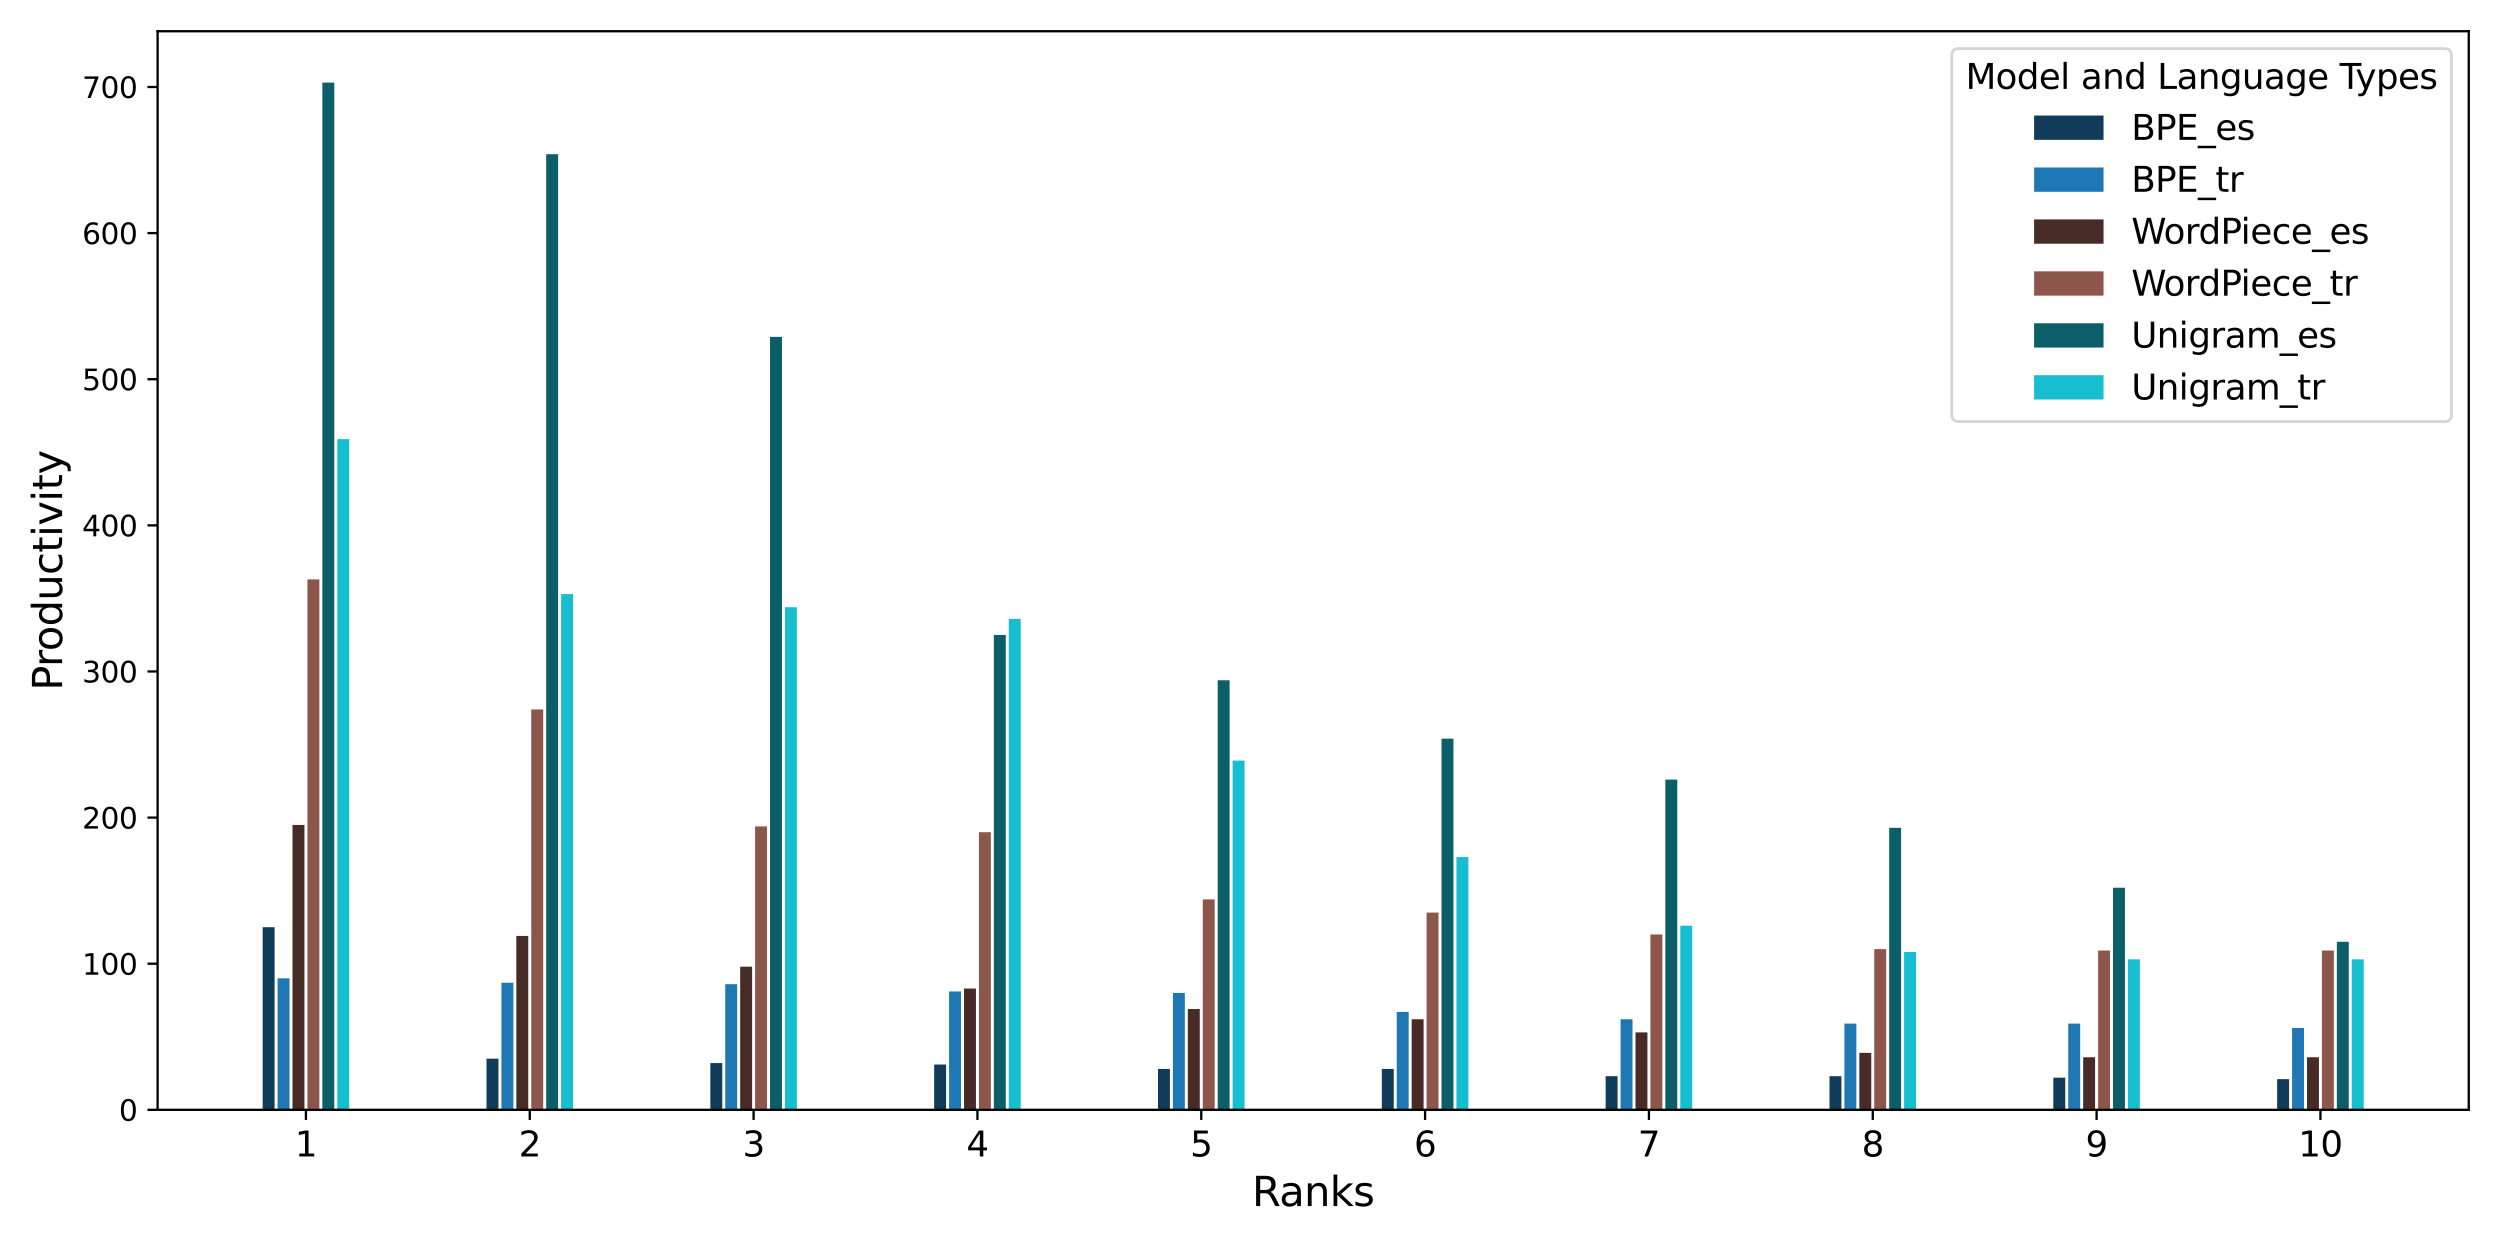 <?xml version="1.0" encoding="utf-8" standalone="no"?>
<!DOCTYPE svg PUBLIC "-//W3C//DTD SVG 1.1//EN"
  "http://www.w3.org/Graphics/SVG/1.1/DTD/svg11.dtd">
<svg xmlns:xlink="http://www.w3.org/1999/xlink" width="864pt" height="432pt" viewBox="0 0 864 432" xmlns="http://www.w3.org/2000/svg" version="1.1">
 <defs>
  <style type="text/css">*{stroke-linejoin: round; stroke-linecap: butt}</style>
 </defs>
 <g id="figure_1">
  <g id="patch_1">
   <path d="M 0 432 
L 864 432 
L 864 0 
L 0 0 
z
" style="fill: #ffffff"/>
  </g>
  <g id="axes_1">
   <g id="patch_2">
    <path d="M 54.47 383.56 
L 853.2 383.56 
L 853.2 10.8 
L 54.47 10.8 
z
" style="fill: #ffffff"/>
   </g>
   <g id="patch_3">
    <path d="M 90.776 383.56 
L 94.902 383.56 
L 94.902 320.436 
L 90.776 320.436 
z
" clip-path="url(#p1b76f4bc09)" style="fill: #103c5a"/>
   </g>
   <g id="patch_4">
    <path d="M 168.132 383.56 
L 172.258 383.56 
L 172.258 365.885 
L 168.132 365.885 
z
" clip-path="url(#p1b76f4bc09)" style="fill: #103c5a"/>
   </g>
   <g id="patch_5">
    <path d="M 245.489 383.56 
L 249.614 383.56 
L 249.614 367.4 
L 245.489 367.4 
z
" clip-path="url(#p1b76f4bc09)" style="fill: #103c5a"/>
   </g>
   <g id="patch_6">
    <path d="M 322.845 383.56 
L 326.971 383.56 
L 326.971 367.905 
L 322.845 367.905 
z
" clip-path="url(#p1b76f4bc09)" style="fill: #103c5a"/>
   </g>
   <g id="patch_7">
    <path d="M 400.201 383.56 
L 404.327 383.56 
L 404.327 369.42 
L 400.201 369.42 
z
" clip-path="url(#p1b76f4bc09)" style="fill: #103c5a"/>
   </g>
   <g id="patch_8">
    <path d="M 477.558 383.56 
L 481.683 383.56 
L 481.683 369.42 
L 477.558 369.42 
z
" clip-path="url(#p1b76f4bc09)" style="fill: #103c5a"/>
   </g>
   <g id="patch_9">
    <path d="M 554.914 383.56 
L 559.04 383.56 
L 559.04 371.945 
L 554.914 371.945 
z
" clip-path="url(#p1b76f4bc09)" style="fill: #103c5a"/>
   </g>
   <g id="patch_10">
    <path d="M 632.27 383.56 
L 636.396 383.56 
L 636.396 371.945 
L 632.27 371.945 
z
" clip-path="url(#p1b76f4bc09)" style="fill: #103c5a"/>
   </g>
   <g id="patch_11">
    <path d="M 709.627 383.56 
L 713.752 383.56 
L 713.752 372.45 
L 709.627 372.45 
z
" clip-path="url(#p1b76f4bc09)" style="fill: #103c5a"/>
   </g>
   <g id="patch_12">
    <path d="M 786.983 383.56 
L 791.109 383.56 
L 791.109 372.955 
L 786.983 372.955 
z
" clip-path="url(#p1b76f4bc09)" style="fill: #103c5a"/>
   </g>
   <g id="patch_13">
    <path d="M 95.933 383.56 
L 100.059 383.56 
L 100.059 338.111 
L 95.933 338.111 
z
" clip-path="url(#p1b76f4bc09)" style="fill: #1f77b4"/>
   </g>
   <g id="patch_14">
    <path d="M 173.289 383.56 
L 177.415 383.56 
L 177.415 339.626 
L 173.289 339.626 
z
" clip-path="url(#p1b76f4bc09)" style="fill: #1f77b4"/>
   </g>
   <g id="patch_15">
    <path d="M 250.646 383.56 
L 254.771 383.56 
L 254.771 340.131 
L 250.646 340.131 
z
" clip-path="url(#p1b76f4bc09)" style="fill: #1f77b4"/>
   </g>
   <g id="patch_16">
    <path d="M 328.002 383.56 
L 332.128 383.56 
L 332.128 342.656 
L 328.002 342.656 
z
" clip-path="url(#p1b76f4bc09)" style="fill: #1f77b4"/>
   </g>
   <g id="patch_17">
    <path d="M 405.358 383.56 
L 409.484 383.56 
L 409.484 343.161 
L 405.358 343.161 
z
" clip-path="url(#p1b76f4bc09)" style="fill: #1f77b4"/>
   </g>
   <g id="patch_18">
    <path d="M 482.715 383.56 
L 486.84 383.56 
L 486.84 349.726 
L 482.715 349.726 
z
" clip-path="url(#p1b76f4bc09)" style="fill: #1f77b4"/>
   </g>
   <g id="patch_19">
    <path d="M 560.071 383.56 
L 564.197 383.56 
L 564.197 352.25 
L 560.071 352.25 
z
" clip-path="url(#p1b76f4bc09)" style="fill: #1f77b4"/>
   </g>
   <g id="patch_20">
    <path d="M 637.427 383.56 
L 641.553 383.56 
L 641.553 353.765 
L 637.427 353.765 
z
" clip-path="url(#p1b76f4bc09)" style="fill: #1f77b4"/>
   </g>
   <g id="patch_21">
    <path d="M 714.784 383.56 
L 718.909 383.56 
L 718.909 353.765 
L 714.784 353.765 
z
" clip-path="url(#p1b76f4bc09)" style="fill: #1f77b4"/>
   </g>
   <g id="patch_22">
    <path d="M 792.14 383.56 
L 796.266 383.56 
L 796.266 355.28 
L 792.14 355.28 
z
" clip-path="url(#p1b76f4bc09)" style="fill: #1f77b4"/>
   </g>
   <g id="patch_23">
    <path d="M 101.09 383.56 
L 105.216 383.56 
L 105.216 285.087 
L 101.09 285.087 
z
" clip-path="url(#p1b76f4bc09)" style="fill: #462b26"/>
   </g>
   <g id="patch_24">
    <path d="M 178.446 383.56 
L 182.572 383.56 
L 182.572 323.466 
L 178.446 323.466 
z
" clip-path="url(#p1b76f4bc09)" style="fill: #462b26"/>
   </g>
   <g id="patch_25">
    <path d="M 255.803 383.56 
L 259.928 383.56 
L 259.928 334.071 
L 255.803 334.071 
z
" clip-path="url(#p1b76f4bc09)" style="fill: #462b26"/>
   </g>
   <g id="patch_26">
    <path d="M 333.159 383.56 
L 337.285 383.56 
L 337.285 341.646 
L 333.159 341.646 
z
" clip-path="url(#p1b76f4bc09)" style="fill: #462b26"/>
   </g>
   <g id="patch_27">
    <path d="M 410.515 383.56 
L 414.641 383.56 
L 414.641 348.716 
L 410.515 348.716 
z
" clip-path="url(#p1b76f4bc09)" style="fill: #462b26"/>
   </g>
   <g id="patch_28">
    <path d="M 487.872 383.56 
L 491.997 383.56 
L 491.997 352.25 
L 487.872 352.25 
z
" clip-path="url(#p1b76f4bc09)" style="fill: #462b26"/>
   </g>
   <g id="patch_29">
    <path d="M 565.228 383.56 
L 569.354 383.56 
L 569.354 356.795 
L 565.228 356.795 
z
" clip-path="url(#p1b76f4bc09)" style="fill: #462b26"/>
   </g>
   <g id="patch_30">
    <path d="M 642.584 383.56 
L 646.71 383.56 
L 646.71 363.865 
L 642.584 363.865 
z
" clip-path="url(#p1b76f4bc09)" style="fill: #462b26"/>
   </g>
   <g id="patch_31">
    <path d="M 719.941 383.56 
L 724.066 383.56 
L 724.066 365.38 
L 719.941 365.38 
z
" clip-path="url(#p1b76f4bc09)" style="fill: #462b26"/>
   </g>
   <g id="patch_32">
    <path d="M 797.297 383.56 
L 801.423 383.56 
L 801.423 365.38 
L 797.297 365.38 
z
" clip-path="url(#p1b76f4bc09)" style="fill: #462b26"/>
   </g>
   <g id="patch_33">
    <path d="M 106.247 383.56 
L 110.373 383.56 
L 110.373 200.248 
L 106.247 200.248 
z
" clip-path="url(#p1b76f4bc09)" style="fill: #8c564b"/>
   </g>
   <g id="patch_34">
    <path d="M 183.604 383.56 
L 187.729 383.56 
L 187.729 245.192 
L 183.604 245.192 
z
" clip-path="url(#p1b76f4bc09)" style="fill: #8c564b"/>
   </g>
   <g id="patch_35">
    <path d="M 260.96 383.56 
L 265.086 383.56 
L 265.086 285.592 
L 260.96 285.592 
z
" clip-path="url(#p1b76f4bc09)" style="fill: #8c564b"/>
   </g>
   <g id="patch_36">
    <path d="M 338.316 383.56 
L 342.442 383.56 
L 342.442 287.611 
L 338.316 287.611 
z
" clip-path="url(#p1b76f4bc09)" style="fill: #8c564b"/>
   </g>
   <g id="patch_37">
    <path d="M 415.673 383.56 
L 419.798 383.56 
L 419.798 310.841 
L 415.673 310.841 
z
" clip-path="url(#p1b76f4bc09)" style="fill: #8c564b"/>
   </g>
   <g id="patch_38">
    <path d="M 493.029 383.56 
L 497.155 383.56 
L 497.155 315.386 
L 493.029 315.386 
z
" clip-path="url(#p1b76f4bc09)" style="fill: #8c564b"/>
   </g>
   <g id="patch_39">
    <path d="M 570.385 383.56 
L 574.511 383.56 
L 574.511 322.961 
L 570.385 322.961 
z
" clip-path="url(#p1b76f4bc09)" style="fill: #8c564b"/>
   </g>
   <g id="patch_40">
    <path d="M 647.742 383.56 
L 651.867 383.56 
L 651.867 328.011 
L 647.742 328.011 
z
" clip-path="url(#p1b76f4bc09)" style="fill: #8c564b"/>
   </g>
   <g id="patch_41">
    <path d="M 725.098 383.56 
L 729.224 383.56 
L 729.224 328.516 
L 725.098 328.516 
z
" clip-path="url(#p1b76f4bc09)" style="fill: #8c564b"/>
   </g>
   <g id="patch_42">
    <path d="M 802.454 383.56 
L 806.58 383.56 
L 806.58 328.516 
L 802.454 328.516 
z
" clip-path="url(#p1b76f4bc09)" style="fill: #8c564b"/>
   </g>
   <g id="patch_43">
    <path d="M 111.404 383.56 
L 115.53 383.56 
L 115.53 28.55 
L 111.404 28.55 
z
" clip-path="url(#p1b76f4bc09)" style="fill: #0c5f68"/>
   </g>
   <g id="patch_44">
    <path d="M 188.761 383.56 
L 192.886 383.56 
L 192.886 53.295 
L 188.761 53.295 
z
" clip-path="url(#p1b76f4bc09)" style="fill: #0c5f68"/>
   </g>
   <g id="patch_45">
    <path d="M 266.117 383.56 
L 270.243 383.56 
L 270.243 116.419 
L 266.117 116.419 
z
" clip-path="url(#p1b76f4bc09)" style="fill: #0c5f68"/>
   </g>
   <g id="patch_46">
    <path d="M 343.473 383.56 
L 347.599 383.56 
L 347.599 219.438 
L 343.473 219.438 
z
" clip-path="url(#p1b76f4bc09)" style="fill: #0c5f68"/>
   </g>
   <g id="patch_47">
    <path d="M 420.83 383.56 
L 424.955 383.56 
L 424.955 235.092 
L 420.83 235.092 
z
" clip-path="url(#p1b76f4bc09)" style="fill: #0c5f68"/>
   </g>
   <g id="patch_48">
    <path d="M 498.186 383.56 
L 502.312 383.56 
L 502.312 255.292 
L 498.186 255.292 
z
" clip-path="url(#p1b76f4bc09)" style="fill: #0c5f68"/>
   </g>
   <g id="patch_49">
    <path d="M 575.542 383.56 
L 579.668 383.56 
L 579.668 269.432 
L 575.542 269.432 
z
" clip-path="url(#p1b76f4bc09)" style="fill: #0c5f68"/>
   </g>
   <g id="patch_50">
    <path d="M 652.899 383.56 
L 657.024 383.56 
L 657.024 286.097 
L 652.899 286.097 
z
" clip-path="url(#p1b76f4bc09)" style="fill: #0c5f68"/>
   </g>
   <g id="patch_51">
    <path d="M 730.255 383.56 
L 734.381 383.56 
L 734.381 306.801 
L 730.255 306.801 
z
" clip-path="url(#p1b76f4bc09)" style="fill: #0c5f68"/>
   </g>
   <g id="patch_52">
    <path d="M 807.611 383.56 
L 811.737 383.56 
L 811.737 325.486 
L 807.611 325.486 
z
" clip-path="url(#p1b76f4bc09)" style="fill: #0c5f68"/>
   </g>
   <g id="patch_53">
    <path d="M 116.561 383.56 
L 120.687 383.56 
L 120.687 151.769 
L 116.561 151.769 
z
" clip-path="url(#p1b76f4bc09)" style="fill: #17becf"/>
   </g>
   <g id="patch_54">
    <path d="M 193.918 383.56 
L 198.043 383.56 
L 198.043 205.298 
L 193.918 205.298 
z
" clip-path="url(#p1b76f4bc09)" style="fill: #17becf"/>
   </g>
   <g id="patch_55">
    <path d="M 271.274 383.56 
L 275.4 383.56 
L 275.4 209.843 
L 271.274 209.843 
z
" clip-path="url(#p1b76f4bc09)" style="fill: #17becf"/>
   </g>
   <g id="patch_56">
    <path d="M 348.63 383.56 
L 352.756 383.56 
L 352.756 213.883 
L 348.63 213.883 
z
" clip-path="url(#p1b76f4bc09)" style="fill: #17becf"/>
   </g>
   <g id="patch_57">
    <path d="M 425.987 383.56 
L 430.112 383.56 
L 430.112 262.867 
L 425.987 262.867 
z
" clip-path="url(#p1b76f4bc09)" style="fill: #17becf"/>
   </g>
   <g id="patch_58">
    <path d="M 503.343 383.56 
L 507.469 383.56 
L 507.469 296.196 
L 503.343 296.196 
z
" clip-path="url(#p1b76f4bc09)" style="fill: #17becf"/>
   </g>
   <g id="patch_59">
    <path d="M 580.699 383.56 
L 584.825 383.56 
L 584.825 319.931 
L 580.699 319.931 
z
" clip-path="url(#p1b76f4bc09)" style="fill: #17becf"/>
   </g>
   <g id="patch_60">
    <path d="M 658.056 383.56 
L 662.181 383.56 
L 662.181 329.021 
L 658.056 329.021 
z
" clip-path="url(#p1b76f4bc09)" style="fill: #17becf"/>
   </g>
   <g id="patch_61">
    <path d="M 735.412 383.56 
L 739.538 383.56 
L 739.538 331.546 
L 735.412 331.546 
z
" clip-path="url(#p1b76f4bc09)" style="fill: #17becf"/>
   </g>
   <g id="patch_62">
    <path d="M 812.768 383.56 
L 816.894 383.56 
L 816.894 331.546 
L 812.768 331.546 
z
" clip-path="url(#p1b76f4bc09)" style="fill: #17becf"/>
   </g>
   <g id="matplotlib.axis_1">
    <g id="xtick_1">
     <g id="line2d_1">
      <defs>
       <path id="m0a5ad9928a" d="M 0 0 
L 0 3.5 
" style="stroke: #000000; stroke-width: 0.8"/>
      </defs>
      <g>
       <use xlink:href="#m0a5ad9928a" x="105.731" y="383.56" style="stroke: #000000; stroke-width: 0.8"/>
      </g>
     </g>
     <g id="text_1">
      <!-- 1 -->
      <g transform="translate(101.914 399.678) scale(0.12 -0.12)">
       <defs>
        <path id="DejaVuSans-31" d="M 794 531 
L 1825 531 
L 1825 4091 
L 703 3866 
L 703 4441 
L 1819 4666 
L 2450 4666 
L 2450 531 
L 3481 531 
L 3481 0 
L 794 0 
L 794 531 
z
" transform="scale(0.016)"/>
       </defs>
       <use xlink:href="#DejaVuSans-31"/>
      </g>
     </g>
    </g>
    <g id="xtick_2">
     <g id="line2d_2">
      <g>
       <use xlink:href="#m0a5ad9928a" x="183.088" y="383.56" style="stroke: #000000; stroke-width: 0.8"/>
      </g>
     </g>
     <g id="text_2">
      <!-- 2 -->
      <g transform="translate(179.27 399.678) scale(0.12 -0.12)">
       <defs>
        <path id="DejaVuSans-32" d="M 1228 531 
L 3431 531 
L 3431 0 
L 469 0 
L 469 531 
Q 828 903 1448 1529 
Q 2069 2156 2228 2338 
Q 2531 2678 2651 2914 
Q 2772 3150 2772 3378 
Q 2772 3750 2511 3984 
Q 2250 4219 1831 4219 
Q 1534 4219 1204 4116 
Q 875 4013 500 3803 
L 500 4441 
Q 881 4594 1212 4672 
Q 1544 4750 1819 4750 
Q 2544 4750 2975 4387 
Q 3406 4025 3406 3419 
Q 3406 3131 3298 2873 
Q 3191 2616 2906 2266 
Q 2828 2175 2409 1742 
Q 1991 1309 1228 531 
z
" transform="scale(0.016)"/>
       </defs>
       <use xlink:href="#DejaVuSans-32"/>
      </g>
     </g>
    </g>
    <g id="xtick_3">
     <g id="line2d_3">
      <g>
       <use xlink:href="#m0a5ad9928a" x="260.444" y="383.56" style="stroke: #000000; stroke-width: 0.8"/>
      </g>
     </g>
     <g id="text_3">
      <!-- 3 -->
      <g transform="translate(256.627 399.678) scale(0.12 -0.12)">
       <defs>
        <path id="DejaVuSans-33" d="M 2597 2516 
Q 3050 2419 3304 2112 
Q 3559 1806 3559 1356 
Q 3559 666 3084 287 
Q 2609 -91 1734 -91 
Q 1441 -91 1130 -33 
Q 819 25 488 141 
L 488 750 
Q 750 597 1062 519 
Q 1375 441 1716 441 
Q 2309 441 2620 675 
Q 2931 909 2931 1356 
Q 2931 1769 2642 2001 
Q 2353 2234 1838 2234 
L 1294 2234 
L 1294 2753 
L 1863 2753 
Q 2328 2753 2575 2939 
Q 2822 3125 2822 3475 
Q 2822 3834 2567 4026 
Q 2313 4219 1838 4219 
Q 1578 4219 1281 4162 
Q 984 4106 628 3988 
L 628 4550 
Q 988 4650 1302 4700 
Q 1616 4750 1894 4750 
Q 2613 4750 3031 4423 
Q 3450 4097 3450 3541 
Q 3450 3153 3228 2886 
Q 3006 2619 2597 2516 
z
" transform="scale(0.016)"/>
       </defs>
       <use xlink:href="#DejaVuSans-33"/>
      </g>
     </g>
    </g>
    <g id="xtick_4">
     <g id="line2d_4">
      <g>
       <use xlink:href="#m0a5ad9928a" x="337.8" y="383.56" style="stroke: #000000; stroke-width: 0.8"/>
      </g>
     </g>
     <g id="text_4">
      <!-- 4 -->
      <g transform="translate(333.983 399.678) scale(0.12 -0.12)">
       <defs>
        <path id="DejaVuSans-34" d="M 2419 4116 
L 825 1625 
L 2419 1625 
L 2419 4116 
z
M 2253 4666 
L 3047 4666 
L 3047 1625 
L 3713 1625 
L 3713 1100 
L 3047 1100 
L 3047 0 
L 2419 0 
L 2419 1100 
L 313 1100 
L 313 1709 
L 2253 4666 
z
" transform="scale(0.016)"/>
       </defs>
       <use xlink:href="#DejaVuSans-34"/>
      </g>
     </g>
    </g>
    <g id="xtick_5">
     <g id="line2d_5">
      <g>
       <use xlink:href="#m0a5ad9928a" x="415.157" y="383.56" style="stroke: #000000; stroke-width: 0.8"/>
      </g>
     </g>
     <g id="text_5">
      <!-- 5 -->
      <g transform="translate(411.339 399.678) scale(0.12 -0.12)">
       <defs>
        <path id="DejaVuSans-35" d="M 691 4666 
L 3169 4666 
L 3169 4134 
L 1269 4134 
L 1269 2991 
Q 1406 3038 1543 3061 
Q 1681 3084 1819 3084 
Q 2600 3084 3056 2656 
Q 3513 2228 3513 1497 
Q 3513 744 3044 326 
Q 2575 -91 1722 -91 
Q 1428 -91 1123 -41 
Q 819 9 494 109 
L 494 744 
Q 775 591 1075 516 
Q 1375 441 1709 441 
Q 2250 441 2565 725 
Q 2881 1009 2881 1497 
Q 2881 1984 2565 2268 
Q 2250 2553 1709 2553 
Q 1456 2553 1204 2497 
Q 953 2441 691 2322 
L 691 4666 
z
" transform="scale(0.016)"/>
       </defs>
       <use xlink:href="#DejaVuSans-35"/>
      </g>
     </g>
    </g>
    <g id="xtick_6">
     <g id="line2d_6">
      <g>
       <use xlink:href="#m0a5ad9928a" x="492.513" y="383.56" style="stroke: #000000; stroke-width: 0.8"/>
      </g>
     </g>
     <g id="text_6">
      <!-- 6 -->
      <g transform="translate(488.696 399.678) scale(0.12 -0.12)">
       <defs>
        <path id="DejaVuSans-36" d="M 2113 2584 
Q 1688 2584 1439 2293 
Q 1191 2003 1191 1497 
Q 1191 994 1439 701 
Q 1688 409 2113 409 
Q 2538 409 2786 701 
Q 3034 994 3034 1497 
Q 3034 2003 2786 2293 
Q 2538 2584 2113 2584 
z
M 3366 4563 
L 3366 3988 
Q 3128 4100 2886 4159 
Q 2644 4219 2406 4219 
Q 1781 4219 1451 3797 
Q 1122 3375 1075 2522 
Q 1259 2794 1537 2939 
Q 1816 3084 2150 3084 
Q 2853 3084 3261 2657 
Q 3669 2231 3669 1497 
Q 3669 778 3244 343 
Q 2819 -91 2113 -91 
Q 1303 -91 875 529 
Q 447 1150 447 2328 
Q 447 3434 972 4092 
Q 1497 4750 2381 4750 
Q 2619 4750 2861 4703 
Q 3103 4656 3366 4563 
z
" transform="scale(0.016)"/>
       </defs>
       <use xlink:href="#DejaVuSans-36"/>
      </g>
     </g>
    </g>
    <g id="xtick_7">
     <g id="line2d_7">
      <g>
       <use xlink:href="#m0a5ad9928a" x="569.87" y="383.56" style="stroke: #000000; stroke-width: 0.8"/>
      </g>
     </g>
     <g id="text_7">
      <!-- 7 -->
      <g transform="translate(566.052 399.678) scale(0.12 -0.12)">
       <defs>
        <path id="DejaVuSans-37" d="M 525 4666 
L 3525 4666 
L 3525 4397 
L 1831 0 
L 1172 0 
L 2766 4134 
L 525 4134 
L 525 4666 
z
" transform="scale(0.016)"/>
       </defs>
       <use xlink:href="#DejaVuSans-37"/>
      </g>
     </g>
    </g>
    <g id="xtick_8">
     <g id="line2d_8">
      <g>
       <use xlink:href="#m0a5ad9928a" x="647.226" y="383.56" style="stroke: #000000; stroke-width: 0.8"/>
      </g>
     </g>
     <g id="text_8">
      <!-- 8 -->
      <g transform="translate(643.408 399.678) scale(0.12 -0.12)">
       <defs>
        <path id="DejaVuSans-38" d="M 2034 2216 
Q 1584 2216 1326 1975 
Q 1069 1734 1069 1313 
Q 1069 891 1326 650 
Q 1584 409 2034 409 
Q 2484 409 2743 651 
Q 3003 894 3003 1313 
Q 3003 1734 2745 1975 
Q 2488 2216 2034 2216 
z
M 1403 2484 
Q 997 2584 770 2862 
Q 544 3141 544 3541 
Q 544 4100 942 4425 
Q 1341 4750 2034 4750 
Q 2731 4750 3128 4425 
Q 3525 4100 3525 3541 
Q 3525 3141 3298 2862 
Q 3072 2584 2669 2484 
Q 3125 2378 3379 2068 
Q 3634 1759 3634 1313 
Q 3634 634 3220 271 
Q 2806 -91 2034 -91 
Q 1263 -91 848 271 
Q 434 634 434 1313 
Q 434 1759 690 2068 
Q 947 2378 1403 2484 
z
M 1172 3481 
Q 1172 3119 1398 2916 
Q 1625 2713 2034 2713 
Q 2441 2713 2670 2916 
Q 2900 3119 2900 3481 
Q 2900 3844 2670 4047 
Q 2441 4250 2034 4250 
Q 1625 4250 1398 4047 
Q 1172 3844 1172 3481 
z
" transform="scale(0.016)"/>
       </defs>
       <use xlink:href="#DejaVuSans-38"/>
      </g>
     </g>
    </g>
    <g id="xtick_9">
     <g id="line2d_9">
      <g>
       <use xlink:href="#m0a5ad9928a" x="724.582" y="383.56" style="stroke: #000000; stroke-width: 0.8"/>
      </g>
     </g>
     <g id="text_9">
      <!-- 9 -->
      <g transform="translate(720.765 399.678) scale(0.12 -0.12)">
       <defs>
        <path id="DejaVuSans-39" d="M 703 97 
L 703 672 
Q 941 559 1184 500 
Q 1428 441 1663 441 
Q 2288 441 2617 861 
Q 2947 1281 2994 2138 
Q 2813 1869 2534 1725 
Q 2256 1581 1919 1581 
Q 1219 1581 811 2004 
Q 403 2428 403 3163 
Q 403 3881 828 4315 
Q 1253 4750 1959 4750 
Q 2769 4750 3195 4129 
Q 3622 3509 3622 2328 
Q 3622 1225 3098 567 
Q 2575 -91 1691 -91 
Q 1453 -91 1209 -44 
Q 966 3 703 97 
z
M 1959 2075 
Q 2384 2075 2632 2365 
Q 2881 2656 2881 3163 
Q 2881 3666 2632 3958 
Q 2384 4250 1959 4250 
Q 1534 4250 1286 3958 
Q 1038 3666 1038 3163 
Q 1038 2656 1286 2365 
Q 1534 2075 1959 2075 
z
" transform="scale(0.016)"/>
       </defs>
       <use xlink:href="#DejaVuSans-39"/>
      </g>
     </g>
    </g>
    <g id="xtick_10">
     <g id="line2d_10">
      <g>
       <use xlink:href="#m0a5ad9928a" x="801.939" y="383.56" style="stroke: #000000; stroke-width: 0.8"/>
      </g>
     </g>
     <g id="text_10">
      <!-- 10 -->
      <g transform="translate(794.304 399.678) scale(0.12 -0.12)">
       <defs>
        <path id="DejaVuSans-30" d="M 2034 4250 
Q 1547 4250 1301 3770 
Q 1056 3291 1056 2328 
Q 1056 1369 1301 889 
Q 1547 409 2034 409 
Q 2525 409 2770 889 
Q 3016 1369 3016 2328 
Q 3016 3291 2770 3770 
Q 2525 4250 2034 4250 
z
M 2034 4750 
Q 2819 4750 3233 4129 
Q 3647 3509 3647 2328 
Q 3647 1150 3233 529 
Q 2819 -91 2034 -91 
Q 1250 -91 836 529 
Q 422 1150 422 2328 
Q 422 3509 836 4129 
Q 1250 4750 2034 4750 
z
" transform="scale(0.016)"/>
       </defs>
       <use xlink:href="#DejaVuSans-31"/>
       <use xlink:href="#DejaVuSans-30" x="63.623"/>
      </g>
     </g>
    </g>
    <g id="text_11">
     <!-- Ranks -->
     <g transform="translate(432.703 416.812) scale(0.14 -0.14)">
      <defs>
       <path id="DejaVuSans-52" d="M 2841 2188 
Q 3044 2119 3236 1894 
Q 3428 1669 3622 1275 
L 4263 0 
L 3584 0 
L 2988 1197 
Q 2756 1666 2539 1819 
Q 2322 1972 1947 1972 
L 1259 1972 
L 1259 0 
L 628 0 
L 628 4666 
L 2053 4666 
Q 2853 4666 3247 4331 
Q 3641 3997 3641 3322 
Q 3641 2881 3436 2590 
Q 3231 2300 2841 2188 
z
M 1259 4147 
L 1259 2491 
L 2053 2491 
Q 2509 2491 2742 2702 
Q 2975 2913 2975 3322 
Q 2975 3731 2742 3939 
Q 2509 4147 2053 4147 
L 1259 4147 
z
" transform="scale(0.016)"/>
       <path id="DejaVuSans-61" d="M 2194 1759 
Q 1497 1759 1228 1600 
Q 959 1441 959 1056 
Q 959 750 1161 570 
Q 1363 391 1709 391 
Q 2188 391 2477 730 
Q 2766 1069 2766 1631 
L 2766 1759 
L 2194 1759 
z
M 3341 1997 
L 3341 0 
L 2766 0 
L 2766 531 
Q 2569 213 2275 61 
Q 1981 -91 1556 -91 
Q 1019 -91 701 211 
Q 384 513 384 1019 
Q 384 1609 779 1909 
Q 1175 2209 1959 2209 
L 2766 2209 
L 2766 2266 
Q 2766 2663 2505 2880 
Q 2244 3097 1772 3097 
Q 1472 3097 1187 3025 
Q 903 2953 641 2809 
L 641 3341 
Q 956 3463 1253 3523 
Q 1550 3584 1831 3584 
Q 2591 3584 2966 3190 
Q 3341 2797 3341 1997 
z
" transform="scale(0.016)"/>
       <path id="DejaVuSans-6e" d="M 3513 2113 
L 3513 0 
L 2938 0 
L 2938 2094 
Q 2938 2591 2744 2837 
Q 2550 3084 2163 3084 
Q 1697 3084 1428 2787 
Q 1159 2491 1159 1978 
L 1159 0 
L 581 0 
L 581 3500 
L 1159 3500 
L 1159 2956 
Q 1366 3272 1645 3428 
Q 1925 3584 2291 3584 
Q 2894 3584 3203 3211 
Q 3513 2838 3513 2113 
z
" transform="scale(0.016)"/>
       <path id="DejaVuSans-6b" d="M 581 4863 
L 1159 4863 
L 1159 1991 
L 2875 3500 
L 3609 3500 
L 1753 1863 
L 3688 0 
L 2938 0 
L 1159 1709 
L 1159 0 
L 581 0 
L 581 4863 
z
" transform="scale(0.016)"/>
       <path id="DejaVuSans-73" d="M 2834 3397 
L 2834 2853 
Q 2591 2978 2328 3040 
Q 2066 3103 1784 3103 
Q 1356 3103 1142 2972 
Q 928 2841 928 2578 
Q 928 2378 1081 2264 
Q 1234 2150 1697 2047 
L 1894 2003 
Q 2506 1872 2764 1633 
Q 3022 1394 3022 966 
Q 3022 478 2636 193 
Q 2250 -91 1575 -91 
Q 1294 -91 989 -36 
Q 684 19 347 128 
L 347 722 
Q 666 556 975 473 
Q 1284 391 1588 391 
Q 1994 391 2212 530 
Q 2431 669 2431 922 
Q 2431 1156 2273 1281 
Q 2116 1406 1581 1522 
L 1381 1569 
Q 847 1681 609 1914 
Q 372 2147 372 2553 
Q 372 3047 722 3315 
Q 1072 3584 1716 3584 
Q 2034 3584 2315 3537 
Q 2597 3491 2834 3397 
z
" transform="scale(0.016)"/>
      </defs>
      <use xlink:href="#DejaVuSans-52"/>
      <use xlink:href="#DejaVuSans-61" x="67.232"/>
      <use xlink:href="#DejaVuSans-6e" x="128.512"/>
      <use xlink:href="#DejaVuSans-6b" x="191.891"/>
      <use xlink:href="#DejaVuSans-73" x="249.801"/>
     </g>
    </g>
   </g>
   <g id="matplotlib.axis_2">
    <g id="ytick_1">
     <g id="line2d_11">
      <defs>
       <path id="mb4640f970e" d="M 0 0 
L -3.5 0 
" style="stroke: #000000; stroke-width: 0.8"/>
      </defs>
      <g>
       <use xlink:href="#mb4640f970e" x="54.47" y="383.56" style="stroke: #000000; stroke-width: 0.8"/>
      </g>
     </g>
     <g id="text_12">
      <!-- 0 -->
      <g transform="translate(41.108 387.359) scale(0.1 -0.1)">
       <use xlink:href="#DejaVuSans-30"/>
      </g>
     </g>
    </g>
    <g id="ytick_2">
     <g id="line2d_12">
      <g>
       <use xlink:href="#mb4640f970e" x="54.47" y="333.061" style="stroke: #000000; stroke-width: 0.8"/>
      </g>
     </g>
     <g id="text_13">
      <!-- 100 -->
      <g transform="translate(28.383 336.86) scale(0.1 -0.1)">
       <use xlink:href="#DejaVuSans-31"/>
       <use xlink:href="#DejaVuSans-30" x="63.623"/>
       <use xlink:href="#DejaVuSans-30" x="127.246"/>
      </g>
     </g>
    </g>
    <g id="ytick_3">
     <g id="line2d_13">
      <g>
       <use xlink:href="#mb4640f970e" x="54.47" y="282.562" style="stroke: #000000; stroke-width: 0.8"/>
      </g>
     </g>
     <g id="text_14">
      <!-- 200 -->
      <g transform="translate(28.383 286.361) scale(0.1 -0.1)">
       <use xlink:href="#DejaVuSans-32"/>
       <use xlink:href="#DejaVuSans-30" x="63.623"/>
       <use xlink:href="#DejaVuSans-30" x="127.246"/>
      </g>
     </g>
    </g>
    <g id="ytick_4">
     <g id="line2d_14">
      <g>
       <use xlink:href="#mb4640f970e" x="54.47" y="232.062" style="stroke: #000000; stroke-width: 0.8"/>
      </g>
     </g>
     <g id="text_15">
      <!-- 300 -->
      <g transform="translate(28.383 235.862) scale(0.1 -0.1)">
       <use xlink:href="#DejaVuSans-33"/>
       <use xlink:href="#DejaVuSans-30" x="63.623"/>
       <use xlink:href="#DejaVuSans-30" x="127.246"/>
      </g>
     </g>
    </g>
    <g id="ytick_5">
     <g id="line2d_15">
      <g>
       <use xlink:href="#mb4640f970e" x="54.47" y="181.563" style="stroke: #000000; stroke-width: 0.8"/>
      </g>
     </g>
     <g id="text_16">
      <!-- 400 -->
      <g transform="translate(28.383 185.362) scale(0.1 -0.1)">
       <use xlink:href="#DejaVuSans-34"/>
       <use xlink:href="#DejaVuSans-30" x="63.623"/>
       <use xlink:href="#DejaVuSans-30" x="127.246"/>
      </g>
     </g>
    </g>
    <g id="ytick_6">
     <g id="line2d_16">
      <g>
       <use xlink:href="#mb4640f970e" x="54.47" y="131.064" style="stroke: #000000; stroke-width: 0.8"/>
      </g>
     </g>
     <g id="text_17">
      <!-- 500 -->
      <g transform="translate(28.383 134.863) scale(0.1 -0.1)">
       <use xlink:href="#DejaVuSans-35"/>
       <use xlink:href="#DejaVuSans-30" x="63.623"/>
       <use xlink:href="#DejaVuSans-30" x="127.246"/>
      </g>
     </g>
    </g>
    <g id="ytick_7">
     <g id="line2d_17">
      <g>
       <use xlink:href="#mb4640f970e" x="54.47" y="80.565" style="stroke: #000000; stroke-width: 0.8"/>
      </g>
     </g>
     <g id="text_18">
      <!-- 600 -->
      <g transform="translate(28.383 84.364) scale(0.1 -0.1)">
       <use xlink:href="#DejaVuSans-36"/>
       <use xlink:href="#DejaVuSans-30" x="63.623"/>
       <use xlink:href="#DejaVuSans-30" x="127.246"/>
      </g>
     </g>
    </g>
    <g id="ytick_8">
     <g id="line2d_18">
      <g>
       <use xlink:href="#mb4640f970e" x="54.47" y="30.065" style="stroke: #000000; stroke-width: 0.8"/>
      </g>
     </g>
     <g id="text_19">
      <!-- 700 -->
      <g transform="translate(28.383 33.865) scale(0.1 -0.1)">
       <use xlink:href="#DejaVuSans-37"/>
       <use xlink:href="#DejaVuSans-30" x="63.623"/>
       <use xlink:href="#DejaVuSans-30" x="127.246"/>
      </g>
     </g>
    </g>
    <g id="text_20">
     <!-- Productivity -->
     <g transform="translate(21.471 238.675) rotate(-90) scale(0.14 -0.14)">
      <defs>
       <path id="DejaVuSans-50" d="M 1259 4147 
L 1259 2394 
L 2053 2394 
Q 2494 2394 2734 2622 
Q 2975 2850 2975 3272 
Q 2975 3691 2734 3919 
Q 2494 4147 2053 4147 
L 1259 4147 
z
M 628 4666 
L 2053 4666 
Q 2838 4666 3239 4311 
Q 3641 3956 3641 3272 
Q 3641 2581 3239 2228 
Q 2838 1875 2053 1875 
L 1259 1875 
L 1259 0 
L 628 0 
L 628 4666 
z
" transform="scale(0.016)"/>
       <path id="DejaVuSans-72" d="M 2631 2963 
Q 2534 3019 2420 3045 
Q 2306 3072 2169 3072 
Q 1681 3072 1420 2755 
Q 1159 2438 1159 1844 
L 1159 0 
L 581 0 
L 581 3500 
L 1159 3500 
L 1159 2956 
Q 1341 3275 1631 3429 
Q 1922 3584 2338 3584 
Q 2397 3584 2469 3576 
Q 2541 3569 2628 3553 
L 2631 2963 
z
" transform="scale(0.016)"/>
       <path id="DejaVuSans-6f" d="M 1959 3097 
Q 1497 3097 1228 2736 
Q 959 2375 959 1747 
Q 959 1119 1226 758 
Q 1494 397 1959 397 
Q 2419 397 2687 759 
Q 2956 1122 2956 1747 
Q 2956 2369 2687 2733 
Q 2419 3097 1959 3097 
z
M 1959 3584 
Q 2709 3584 3137 3096 
Q 3566 2609 3566 1747 
Q 3566 888 3137 398 
Q 2709 -91 1959 -91 
Q 1206 -91 779 398 
Q 353 888 353 1747 
Q 353 2609 779 3096 
Q 1206 3584 1959 3584 
z
" transform="scale(0.016)"/>
       <path id="DejaVuSans-64" d="M 2906 2969 
L 2906 4863 
L 3481 4863 
L 3481 0 
L 2906 0 
L 2906 525 
Q 2725 213 2448 61 
Q 2172 -91 1784 -91 
Q 1150 -91 751 415 
Q 353 922 353 1747 
Q 353 2572 751 3078 
Q 1150 3584 1784 3584 
Q 2172 3584 2448 3432 
Q 2725 3281 2906 2969 
z
M 947 1747 
Q 947 1113 1208 752 
Q 1469 391 1925 391 
Q 2381 391 2643 752 
Q 2906 1113 2906 1747 
Q 2906 2381 2643 2742 
Q 2381 3103 1925 3103 
Q 1469 3103 1208 2742 
Q 947 2381 947 1747 
z
" transform="scale(0.016)"/>
       <path id="DejaVuSans-75" d="M 544 1381 
L 544 3500 
L 1119 3500 
L 1119 1403 
Q 1119 906 1312 657 
Q 1506 409 1894 409 
Q 2359 409 2629 706 
Q 2900 1003 2900 1516 
L 2900 3500 
L 3475 3500 
L 3475 0 
L 2900 0 
L 2900 538 
Q 2691 219 2414 64 
Q 2138 -91 1772 -91 
Q 1169 -91 856 284 
Q 544 659 544 1381 
z
M 1991 3584 
L 1991 3584 
z
" transform="scale(0.016)"/>
       <path id="DejaVuSans-63" d="M 3122 3366 
L 3122 2828 
Q 2878 2963 2633 3030 
Q 2388 3097 2138 3097 
Q 1578 3097 1268 2742 
Q 959 2388 959 1747 
Q 959 1106 1268 751 
Q 1578 397 2138 397 
Q 2388 397 2633 464 
Q 2878 531 3122 666 
L 3122 134 
Q 2881 22 2623 -34 
Q 2366 -91 2075 -91 
Q 1284 -91 818 406 
Q 353 903 353 1747 
Q 353 2603 823 3093 
Q 1294 3584 2113 3584 
Q 2378 3584 2631 3529 
Q 2884 3475 3122 3366 
z
" transform="scale(0.016)"/>
       <path id="DejaVuSans-74" d="M 1172 4494 
L 1172 3500 
L 2356 3500 
L 2356 3053 
L 1172 3053 
L 1172 1153 
Q 1172 725 1289 603 
Q 1406 481 1766 481 
L 2356 481 
L 2356 0 
L 1766 0 
Q 1100 0 847 248 
Q 594 497 594 1153 
L 594 3053 
L 172 3053 
L 172 3500 
L 594 3500 
L 594 4494 
L 1172 4494 
z
" transform="scale(0.016)"/>
       <path id="DejaVuSans-69" d="M 603 3500 
L 1178 3500 
L 1178 0 
L 603 0 
L 603 3500 
z
M 603 4863 
L 1178 4863 
L 1178 4134 
L 603 4134 
L 603 4863 
z
" transform="scale(0.016)"/>
       <path id="DejaVuSans-76" d="M 191 3500 
L 800 3500 
L 1894 563 
L 2988 3500 
L 3597 3500 
L 2284 0 
L 1503 0 
L 191 3500 
z
" transform="scale(0.016)"/>
       <path id="DejaVuSans-79" d="M 2059 -325 
Q 1816 -950 1584 -1140 
Q 1353 -1331 966 -1331 
L 506 -1331 
L 506 -850 
L 844 -850 
Q 1081 -850 1212 -737 
Q 1344 -625 1503 -206 
L 1606 56 
L 191 3500 
L 800 3500 
L 1894 763 
L 2988 3500 
L 3597 3500 
L 2059 -325 
z
" transform="scale(0.016)"/>
      </defs>
      <use xlink:href="#DejaVuSans-50"/>
      <use xlink:href="#DejaVuSans-72" x="58.553"/>
      <use xlink:href="#DejaVuSans-6f" x="97.416"/>
      <use xlink:href="#DejaVuSans-64" x="158.598"/>
      <use xlink:href="#DejaVuSans-75" x="222.074"/>
      <use xlink:href="#DejaVuSans-63" x="285.453"/>
      <use xlink:href="#DejaVuSans-74" x="340.434"/>
      <use xlink:href="#DejaVuSans-69" x="379.643"/>
      <use xlink:href="#DejaVuSans-76" x="407.426"/>
      <use xlink:href="#DejaVuSans-69" x="466.605"/>
      <use xlink:href="#DejaVuSans-74" x="494.389"/>
      <use xlink:href="#DejaVuSans-79" x="533.598"/>
     </g>
    </g>
   </g>
   <g id="patch_63">
    <path d="M 54.47 383.56 
L 54.47 10.8 
" style="fill: none; stroke: #000000; stroke-width: 0.8; stroke-linejoin: miter; stroke-linecap: square"/>
   </g>
   <g id="patch_64">
    <path d="M 853.2 383.56 
L 853.2 10.8 
" style="fill: none; stroke: #000000; stroke-width: 0.8; stroke-linejoin: miter; stroke-linecap: square"/>
   </g>
   <g id="patch_65">
    <path d="M 54.47 383.56 
L 853.2 383.56 
" style="fill: none; stroke: #000000; stroke-width: 0.8; stroke-linejoin: miter; stroke-linecap: square"/>
   </g>
   <g id="patch_66">
    <path d="M 54.47 10.8 
L 853.2 10.8 
" style="fill: none; stroke: #000000; stroke-width: 0.8; stroke-linejoin: miter; stroke-linecap: square"/>
   </g>
   <g id="legend_1">
    <g id="patch_67">
     <path d="M 676.916 145.699 
L 844.8 145.699 
Q 847.2 145.699 847.2 143.299 
L 847.2 19.2 
Q 847.2 16.8 844.8 16.8 
L 676.916 16.8 
Q 674.516 16.8 674.516 19.2 
L 674.516 143.299 
Q 674.516 145.699 676.916 145.699 
z
" style="fill: #ffffff; opacity: 0.8; stroke: #cccccc; stroke-linejoin: miter"/>
    </g>
    <g id="text_21">
     <!-- Model and Language Types -->
     <g transform="translate(679.316 30.718) scale(0.12 -0.12)">
      <defs>
       <path id="DejaVuSans-4d" d="M 628 4666 
L 1569 4666 
L 2759 1491 
L 3956 4666 
L 4897 4666 
L 4897 0 
L 4281 0 
L 4281 4097 
L 3078 897 
L 2444 897 
L 1241 4097 
L 1241 0 
L 628 0 
L 628 4666 
z
" transform="scale(0.016)"/>
       <path id="DejaVuSans-65" d="M 3597 1894 
L 3597 1613 
L 953 1613 
Q 991 1019 1311 708 
Q 1631 397 2203 397 
Q 2534 397 2845 478 
Q 3156 559 3463 722 
L 3463 178 
Q 3153 47 2828 -22 
Q 2503 -91 2169 -91 
Q 1331 -91 842 396 
Q 353 884 353 1716 
Q 353 2575 817 3079 
Q 1281 3584 2069 3584 
Q 2775 3584 3186 3129 
Q 3597 2675 3597 1894 
z
M 3022 2063 
Q 3016 2534 2758 2815 
Q 2500 3097 2075 3097 
Q 1594 3097 1305 2825 
Q 1016 2553 972 2059 
L 3022 2063 
z
" transform="scale(0.016)"/>
       <path id="DejaVuSans-6c" d="M 603 4863 
L 1178 4863 
L 1178 0 
L 603 0 
L 603 4863 
z
" transform="scale(0.016)"/>
       <path id="DejaVuSans-20" transform="scale(0.016)"/>
       <path id="DejaVuSans-4c" d="M 628 4666 
L 1259 4666 
L 1259 531 
L 3531 531 
L 3531 0 
L 628 0 
L 628 4666 
z
" transform="scale(0.016)"/>
       <path id="DejaVuSans-67" d="M 2906 1791 
Q 2906 2416 2648 2759 
Q 2391 3103 1925 3103 
Q 1463 3103 1205 2759 
Q 947 2416 947 1791 
Q 947 1169 1205 825 
Q 1463 481 1925 481 
Q 2391 481 2648 825 
Q 2906 1169 2906 1791 
z
M 3481 434 
Q 3481 -459 3084 -895 
Q 2688 -1331 1869 -1331 
Q 1566 -1331 1297 -1286 
Q 1028 -1241 775 -1147 
L 775 -588 
Q 1028 -725 1275 -790 
Q 1522 -856 1778 -856 
Q 2344 -856 2625 -561 
Q 2906 -266 2906 331 
L 2906 616 
Q 2728 306 2450 153 
Q 2172 0 1784 0 
Q 1141 0 747 490 
Q 353 981 353 1791 
Q 353 2603 747 3093 
Q 1141 3584 1784 3584 
Q 2172 3584 2450 3431 
Q 2728 3278 2906 2969 
L 2906 3500 
L 3481 3500 
L 3481 434 
z
" transform="scale(0.016)"/>
       <path id="DejaVuSans-54" d="M -19 4666 
L 3928 4666 
L 3928 4134 
L 2272 4134 
L 2272 0 
L 1638 0 
L 1638 4134 
L -19 4134 
L -19 4666 
z
" transform="scale(0.016)"/>
       <path id="DejaVuSans-70" d="M 1159 525 
L 1159 -1331 
L 581 -1331 
L 581 3500 
L 1159 3500 
L 1159 2969 
Q 1341 3281 1617 3432 
Q 1894 3584 2278 3584 
Q 2916 3584 3314 3078 
Q 3713 2572 3713 1747 
Q 3713 922 3314 415 
Q 2916 -91 2278 -91 
Q 1894 -91 1617 61 
Q 1341 213 1159 525 
z
M 3116 1747 
Q 3116 2381 2855 2742 
Q 2594 3103 2138 3103 
Q 1681 3103 1420 2742 
Q 1159 2381 1159 1747 
Q 1159 1113 1420 752 
Q 1681 391 2138 391 
Q 2594 391 2855 752 
Q 3116 1113 3116 1747 
z
" transform="scale(0.016)"/>
      </defs>
      <use xlink:href="#DejaVuSans-4d"/>
      <use xlink:href="#DejaVuSans-6f" x="86.279"/>
      <use xlink:href="#DejaVuSans-64" x="147.461"/>
      <use xlink:href="#DejaVuSans-65" x="210.938"/>
      <use xlink:href="#DejaVuSans-6c" x="272.461"/>
      <use xlink:href="#DejaVuSans-20" x="300.244"/>
      <use xlink:href="#DejaVuSans-61" x="332.031"/>
      <use xlink:href="#DejaVuSans-6e" x="393.311"/>
      <use xlink:href="#DejaVuSans-64" x="456.689"/>
      <use xlink:href="#DejaVuSans-20" x="520.166"/>
      <use xlink:href="#DejaVuSans-4c" x="551.953"/>
      <use xlink:href="#DejaVuSans-61" x="607.666"/>
      <use xlink:href="#DejaVuSans-6e" x="668.945"/>
      <use xlink:href="#DejaVuSans-67" x="732.324"/>
      <use xlink:href="#DejaVuSans-75" x="795.801"/>
      <use xlink:href="#DejaVuSans-61" x="859.18"/>
      <use xlink:href="#DejaVuSans-67" x="920.459"/>
      <use xlink:href="#DejaVuSans-65" x="983.936"/>
      <use xlink:href="#DejaVuSans-20" x="1045.459"/>
      <use xlink:href="#DejaVuSans-54" x="1077.246"/>
      <use xlink:href="#DejaVuSans-79" x="1122.705"/>
      <use xlink:href="#DejaVuSans-70" x="1181.885"/>
      <use xlink:href="#DejaVuSans-65" x="1245.361"/>
      <use xlink:href="#DejaVuSans-73" x="1306.885"/>
     </g>
    </g>
    <g id="patch_68">
     <path d="M 702.986 48.332 
L 726.986 48.332 
L 726.986 39.932 
L 702.986 39.932 
z
" style="fill: #103c5a"/>
    </g>
    <g id="text_22">
     <!-- BPE_es -->
     <g transform="translate(736.586 48.332) scale(0.12 -0.12)">
      <defs>
       <path id="DejaVuSans-42" d="M 1259 2228 
L 1259 519 
L 2272 519 
Q 2781 519 3026 730 
Q 3272 941 3272 1375 
Q 3272 1813 3026 2020 
Q 2781 2228 2272 2228 
L 1259 2228 
z
M 1259 4147 
L 1259 2741 
L 2194 2741 
Q 2656 2741 2882 2914 
Q 3109 3088 3109 3444 
Q 3109 3797 2882 3972 
Q 2656 4147 2194 4147 
L 1259 4147 
z
M 628 4666 
L 2241 4666 
Q 2963 4666 3353 4366 
Q 3744 4066 3744 3513 
Q 3744 3084 3544 2831 
Q 3344 2578 2956 2516 
Q 3422 2416 3680 2098 
Q 3938 1781 3938 1306 
Q 3938 681 3513 340 
Q 3088 0 2303 0 
L 628 0 
L 628 4666 
z
" transform="scale(0.016)"/>
       <path id="DejaVuSans-45" d="M 628 4666 
L 3578 4666 
L 3578 4134 
L 1259 4134 
L 1259 2753 
L 3481 2753 
L 3481 2222 
L 1259 2222 
L 1259 531 
L 3634 531 
L 3634 0 
L 628 0 
L 628 4666 
z
" transform="scale(0.016)"/>
       <path id="DejaVuSans-5f" d="M 3263 -1063 
L 3263 -1509 
L -63 -1509 
L -63 -1063 
L 3263 -1063 
z
" transform="scale(0.016)"/>
      </defs>
      <use xlink:href="#DejaVuSans-42"/>
      <use xlink:href="#DejaVuSans-50" x="68.604"/>
      <use xlink:href="#DejaVuSans-45" x="128.906"/>
      <use xlink:href="#DejaVuSans-5f" x="192.09"/>
      <use xlink:href="#DejaVuSans-65" x="242.09"/>
      <use xlink:href="#DejaVuSans-73" x="303.613"/>
     </g>
    </g>
    <g id="patch_69">
     <path d="M 702.986 66.279 
L 726.986 66.279 
L 726.986 57.879 
L 702.986 57.879 
z
" style="fill: #1f77b4"/>
    </g>
    <g id="text_23">
     <!-- BPE_tr -->
     <g transform="translate(736.586 66.279) scale(0.12 -0.12)">
      <use xlink:href="#DejaVuSans-42"/>
      <use xlink:href="#DejaVuSans-50" x="68.604"/>
      <use xlink:href="#DejaVuSans-45" x="128.906"/>
      <use xlink:href="#DejaVuSans-5f" x="192.09"/>
      <use xlink:href="#DejaVuSans-74" x="242.09"/>
      <use xlink:href="#DejaVuSans-72" x="281.299"/>
     </g>
    </g>
    <g id="patch_70">
     <path d="M 702.986 84.227 
L 726.986 84.227 
L 726.986 75.827 
L 702.986 75.827 
z
" style="fill: #462b26"/>
    </g>
    <g id="text_24">
     <!-- WordPiece_es -->
     <g transform="translate(736.586 84.227) scale(0.12 -0.12)">
      <defs>
       <path id="DejaVuSans-57" d="M 213 4666 
L 850 4666 
L 1831 722 
L 2809 4666 
L 3519 4666 
L 4500 722 
L 5478 4666 
L 6119 4666 
L 4947 0 
L 4153 0 
L 3169 4050 
L 2175 0 
L 1381 0 
L 213 4666 
z
" transform="scale(0.016)"/>
      </defs>
      <use xlink:href="#DejaVuSans-57"/>
      <use xlink:href="#DejaVuSans-6f" x="93.002"/>
      <use xlink:href="#DejaVuSans-72" x="154.184"/>
      <use xlink:href="#DejaVuSans-64" x="193.547"/>
      <use xlink:href="#DejaVuSans-50" x="257.023"/>
      <use xlink:href="#DejaVuSans-69" x="315.076"/>
      <use xlink:href="#DejaVuSans-65" x="342.859"/>
      <use xlink:href="#DejaVuSans-63" x="404.383"/>
      <use xlink:href="#DejaVuSans-65" x="459.363"/>
      <use xlink:href="#DejaVuSans-5f" x="520.887"/>
      <use xlink:href="#DejaVuSans-65" x="570.887"/>
      <use xlink:href="#DejaVuSans-73" x="632.41"/>
     </g>
    </g>
    <g id="patch_71">
     <path d="M 702.986 102.174 
L 726.986 102.174 
L 726.986 93.774 
L 702.986 93.774 
z
" style="fill: #8c564b"/>
    </g>
    <g id="text_25">
     <!-- WordPiece_tr -->
     <g transform="translate(736.586 102.174) scale(0.12 -0.12)">
      <use xlink:href="#DejaVuSans-57"/>
      <use xlink:href="#DejaVuSans-6f" x="93.002"/>
      <use xlink:href="#DejaVuSans-72" x="154.184"/>
      <use xlink:href="#DejaVuSans-64" x="193.547"/>
      <use xlink:href="#DejaVuSans-50" x="257.023"/>
      <use xlink:href="#DejaVuSans-69" x="315.076"/>
      <use xlink:href="#DejaVuSans-65" x="342.859"/>
      <use xlink:href="#DejaVuSans-63" x="404.383"/>
      <use xlink:href="#DejaVuSans-65" x="459.363"/>
      <use xlink:href="#DejaVuSans-5f" x="520.887"/>
      <use xlink:href="#DejaVuSans-74" x="570.887"/>
      <use xlink:href="#DejaVuSans-72" x="610.096"/>
     </g>
    </g>
    <g id="patch_72">
     <path d="M 702.986 120.122 
L 726.986 120.122 
L 726.986 111.722 
L 702.986 111.722 
z
" style="fill: #0c5f68"/>
    </g>
    <g id="text_26">
     <!-- Unigram_es -->
     <g transform="translate(736.586 120.122) scale(0.12 -0.12)">
      <defs>
       <path id="DejaVuSans-55" d="M 556 4666 
L 1191 4666 
L 1191 1831 
Q 1191 1081 1462 751 
Q 1734 422 2344 422 
Q 2950 422 3222 751 
Q 3494 1081 3494 1831 
L 3494 4666 
L 4128 4666 
L 4128 1753 
Q 4128 841 3676 375 
Q 3225 -91 2344 -91 
Q 1459 -91 1007 375 
Q 556 841 556 1753 
L 556 4666 
z
" transform="scale(0.016)"/>
       <path id="DejaVuSans-6d" d="M 3328 2828 
Q 3544 3216 3844 3400 
Q 4144 3584 4550 3584 
Q 5097 3584 5394 3201 
Q 5691 2819 5691 2113 
L 5691 0 
L 5113 0 
L 5113 2094 
Q 5113 2597 4934 2840 
Q 4756 3084 4391 3084 
Q 3944 3084 3684 2787 
Q 3425 2491 3425 1978 
L 3425 0 
L 2847 0 
L 2847 2094 
Q 2847 2600 2669 2842 
Q 2491 3084 2119 3084 
Q 1678 3084 1418 2786 
Q 1159 2488 1159 1978 
L 1159 0 
L 581 0 
L 581 3500 
L 1159 3500 
L 1159 2956 
Q 1356 3278 1631 3431 
Q 1906 3584 2284 3584 
Q 2666 3584 2933 3390 
Q 3200 3197 3328 2828 
z
" transform="scale(0.016)"/>
      </defs>
      <use xlink:href="#DejaVuSans-55"/>
      <use xlink:href="#DejaVuSans-6e" x="73.193"/>
      <use xlink:href="#DejaVuSans-69" x="136.572"/>
      <use xlink:href="#DejaVuSans-67" x="164.355"/>
      <use xlink:href="#DejaVuSans-72" x="227.832"/>
      <use xlink:href="#DejaVuSans-61" x="268.945"/>
      <use xlink:href="#DejaVuSans-6d" x="330.225"/>
      <use xlink:href="#DejaVuSans-5f" x="427.637"/>
      <use xlink:href="#DejaVuSans-65" x="477.637"/>
      <use xlink:href="#DejaVuSans-73" x="539.16"/>
     </g>
    </g>
    <g id="patch_73">
     <path d="M 702.986 138.069 
L 726.986 138.069 
L 726.986 129.669 
L 702.986 129.669 
z
" style="fill: #17becf"/>
    </g>
    <g id="text_27">
     <!-- Unigram_tr -->
     <g transform="translate(736.586 138.069) scale(0.12 -0.12)">
      <use xlink:href="#DejaVuSans-55"/>
      <use xlink:href="#DejaVuSans-6e" x="73.193"/>
      <use xlink:href="#DejaVuSans-69" x="136.572"/>
      <use xlink:href="#DejaVuSans-67" x="164.355"/>
      <use xlink:href="#DejaVuSans-72" x="227.832"/>
      <use xlink:href="#DejaVuSans-61" x="268.945"/>
      <use xlink:href="#DejaVuSans-6d" x="330.225"/>
      <use xlink:href="#DejaVuSans-5f" x="427.637"/>
      <use xlink:href="#DejaVuSans-74" x="477.637"/>
      <use xlink:href="#DejaVuSans-72" x="516.846"/>
     </g>
    </g>
   </g>
  </g>
 </g>
 <defs>
  <clipPath id="p1b76f4bc09">
   <rect x="54.47" y="10.8" width="798.73" height="372.76"/>
  </clipPath>
 </defs>
</svg>
